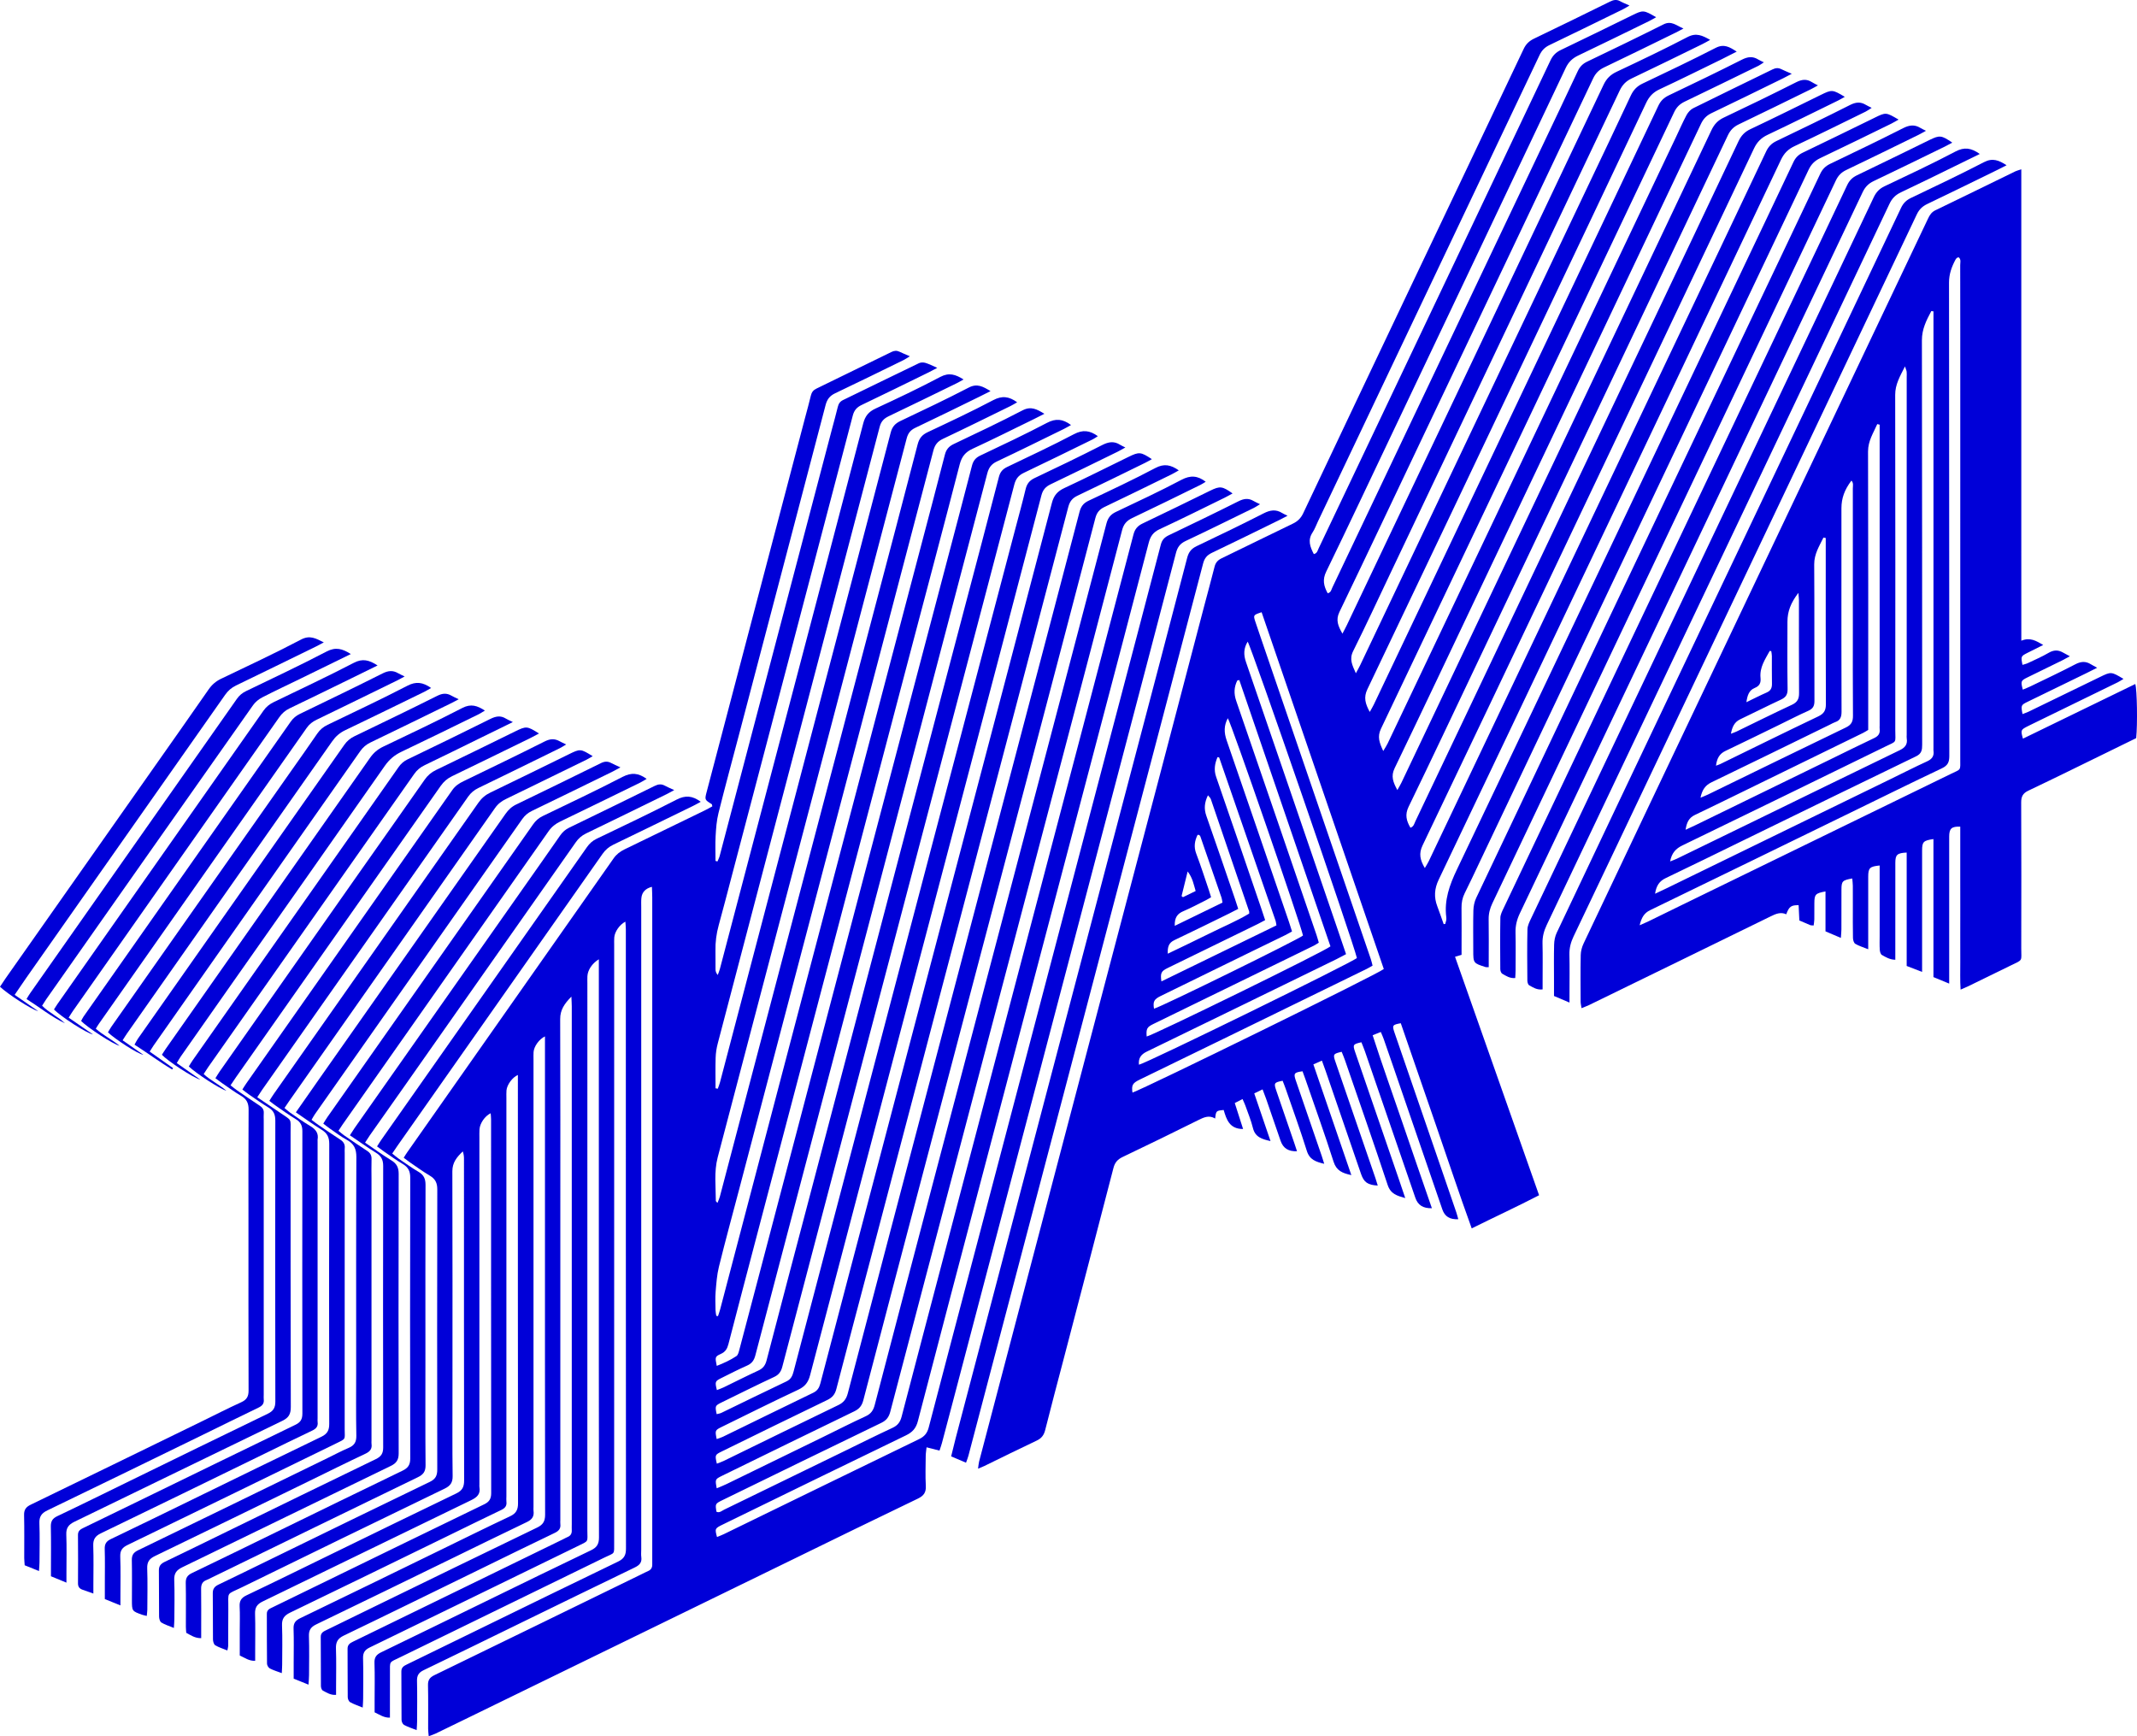 <svg enable-background="new 0 0 903.89 734.42" viewBox="0 0 903.89 734.42" xmlns="http://www.w3.org/2000/svg">
  <g fill="#0000D8">
    <path d="m303.59 460.54c.31-.89.69-1.75.93-2.66 14.36-54.61 28.7-109.22 43.05-163.83 9.73-37.03 19.51-74.06 29.18-111.11.64-2.46 1.92-3.83 4.14-4.88 9.67-4.6 19.36-9.18 28.86-14.12 3.59-1.87 6.03-.43 9.22 1.5-1.82.91-3.24 1.64-4.68 2.35-9.04 4.41-18.06 8.88-27.15 13.18-2.07.98-3.08 2.33-3.65 4.51-15.56 59.33-31.17 118.64-46.77 177.95-11.06 42.05-22.12 84.11-33.16 126.16-1.59 6.07-.79 12.26-.78 18.4 0 .16.25.31.69.84.38-.99.78-1.78 1-2.62 7.19-27.3 14.37-54.6 21.55-81.91 14.5-55.13 29.01-110.26 43.52-165.39 6.22-23.64 12.48-47.27 18.6-70.94.66-2.55 1.87-4.05 4.24-5.16 9.3-4.38 18.61-8.74 27.7-13.54 3.73-1.97 6.69-1.64 10.15.9-1.03.58-1.9 1.13-2.82 1.58-9.52 4.66-19.02 9.37-28.61 13.9-2.28 1.08-3.39 2.57-4.02 4.98-12.71 48.55-25.5 97.08-38.27 145.62-14.61 55.55-29.21 111.1-43.82 166.65-2.89 10.98-5.89 21.94-8.61 32.96-.85 3.43-1.09 7.02-1.39 10.56-.21 2.58-.08 5.19-.04 7.79.01.8.21 1.6.32 2.39l.72.12c.31-.95.66-1.88.91-2.84 12.43-47.29 24.84-94.58 37.28-141.86 15.8-60.04 31.62-120.08 47.43-180.13 3.47-13.18 6.96-26.35 10.35-39.56.56-2.19 1.65-3.5 3.69-4.48 9.77-4.65 19.56-9.27 29.15-14.27 3.59-1.87 6.03-.5 9.25 1.45-1.72.87-3.03 1.56-4.36 2.21-8.66 4.22-17.26 8.54-26 12.58-3.02 1.39-4.59 3.26-5.44 6.53-6.62 25.66-13.45 51.27-20.2 76.89-21.86 83.06-43.72 166.11-65.57 249.17-4.05 15.38-8.09 30.75-12.08 46.15-.49 1.91-1.26 3.26-3.17 4.12-2.54 1.14-2.51 1.4-1.76 5.08 2.94-1.15 5.76-2.43 8.31-4.14.74-.5 1.02-1.84 1.29-2.86 3.01-11.29 5.97-22.59 8.94-33.89 13.42-51.05 26.84-102.1 40.27-153.15 12.69-48.22 25.41-96.44 38.11-144.66 3.69-14.02 7.4-28.03 11.02-42.06.53-2.04 1.49-3.33 3.45-4.27 9.48-4.5 18.99-8.97 28.27-13.86 3.7-1.95 6.67-1.71 10.18.91-1.12.62-2.07 1.19-3.06 1.68-9.43 4.61-18.83 9.28-28.32 13.75-2.3 1.09-3.4 2.6-4.03 5-16.54 63.09-33.14 126.17-49.74 189.24-16.13 61.3-32.29 122.59-48.38 183.9-.55 2.08-1.48 3.39-3.46 4.27-3.75 1.67-7.42 3.53-11.1 5.38-2.48 1.24-2.55 1.52-1.7 5 1-.4 1.98-.73 2.9-1.17 4.87-2.36 9.69-4.82 14.6-7.08 1.96-.9 2.95-2.15 3.5-4.24 5.77-22.19 11.64-44.36 17.48-66.54 13.9-52.83 27.8-105.65 41.7-158.48 8.18-31.07 16.36-62.13 24.54-93.2 4.88-18.51 9.79-37.02 14.57-55.56.55-2.13 1.61-3.31 3.51-4.22 9.46-4.54 18.98-8.98 28.26-13.87 3.72-1.96 6.68-1.6 10.07.85-.77.49-1.41.98-2.12 1.33-9.72 4.76-19.42 9.55-29.19 14.19-2.27 1.08-3.4 2.57-4.03 4.98-8.89 34.01-17.87 67.99-26.82 101.99-11.4 43.31-22.79 86.61-34.18 129.92-12.38 47.07-24.77 94.15-37.12 141.23-.53 2.02-1.42 3.36-3.43 4.3-7.45 3.47-14.81 7.15-22.19 10.76-2.83 1.39-2.87 1.51-2.14 4.99.7-.19 1.43-.27 2.05-.58 9.16-4.43 18.27-8.93 27.47-13.28 1.94-.92 2.55-2.4 3.03-4.24 5.86-22.39 11.75-44.78 17.64-67.17 13.76-52.3 27.53-104.61 41.29-156.91 11.56-43.93 23.14-87.86 34.7-131.79 1.51-5.75 3.11-11.49 4.49-17.27.55-2.3 1.63-3.7 3.82-4.73 9.59-4.53 19.14-9.14 28.58-13.96 2.67-1.36 4.99-1.76 7.54-.13.53.34 1.13.59 2.25 1.16-1.34.74-2.29 1.3-3.27 1.79-9.43 4.61-18.84 9.25-28.31 13.77-2.12 1.01-3.3 2.32-3.92 4.68-11.81 45.21-23.7 90.4-35.6 135.58-20.76 78.87-41.55 157.73-62.25 236.62-.78 2.98-2.14 4.77-4.99 6.11-10.87 5.09-21.62 10.47-32.4 15.75-2.82 1.39-2.86 1.53-2.11 5.14.91-.33 1.8-.57 2.62-.97 12.74-6.21 25.46-12.46 38.22-18.63 1.75-.85 2.51-2.07 2.99-3.88 7.94-30.35 15.94-60.68 23.93-91.01 12.39-47.07 24.78-94.14 37.17-141.21 12.3-46.76 24.64-93.51 36.85-140.29.82-3.13 2.33-4.92 5.25-6.28 9.12-4.24 18.11-8.78 27.15-13.19 4.53-2.21 5.19-2.14 9.89.96-1.03.57-1.93 1.1-2.87 1.56-9.53 4.66-19.03 9.35-28.61 13.9-2.16 1.02-3.26 2.42-3.87 4.73-13.26 50.64-26.59 101.27-39.91 151.89-14.69 55.86-29.39 111.72-44.09 167.57-4.71 17.89-9.48 35.76-14.11 53.67-.6 2.33-1.75 3.64-3.89 4.67-14.91 7.18-29.77 14.48-44.63 21.77-2.85 1.4-2.86 1.52-2.03 5.14 1.01-.4 1.99-.71 2.91-1.16 16.14-7.87 32.26-15.8 48.43-23.6 2.27-1.09 3.4-2.54 4.04-4.96 11.88-45.42 23.84-90.81 35.79-136.21 13.65-51.88 27.3-103.77 40.95-155.65 7.1-26.99 14.23-53.97 21.27-80.97.59-2.27 1.61-3.71 3.81-4.75 9.49-4.48 19-8.95 28.27-13.85 3.65-1.93 6.47-1.43 9.92.99-1.17.65-2.11 1.24-3.1 1.72-9.43 4.61-18.84 9.26-28.31 13.76-2.15 1.02-3.27 2.37-3.88 4.71-9.66 37.05-19.41 74.08-29.16 111.1-15.37 58.36-30.77 116.72-46.15 175.09-7.63 28.97-15.28 57.94-22.83 86.94-.61 2.33-1.69 3.67-3.85 4.71-18.7 9.04-37.35 18.18-56.01 27.31-2.84 1.39-2.86 1.48-2.15 5.24 1.42-.6 2.77-1.12 4.07-1.75 13.62-6.63 27.23-13.28 40.84-19.92 6.03-2.94 12-6.01 18.09-8.8 2.23-1.02 3.23-2.49 3.82-4.76 8.08-30.98 16.23-61.94 24.38-92.91 11.65-44.25 23.32-88.48 34.96-132.73 12.91-49.06 25.83-98.12 38.67-147.19.64-2.44 1.77-3.89 4.04-4.96 9.29-4.4 18.6-8.76 27.69-13.56 3.8-2.01 6.85-1.81 10.26.81-.78.47-1.45.95-2.19 1.31-9.62 4.71-19.22 9.46-28.9 14.05-2.36 1.12-3.62 2.6-4.28 5.16-8.81 33.81-17.71 67.59-26.6 101.38-13.98 53.14-27.96 106.28-41.95 159.41-9.83 37.34-19.7 74.67-29.48 112.03-.6 2.27-1.6 3.68-3.8 4.74-22.41 10.81-44.76 21.75-67.13 32.66-3.15 1.54-3.17 1.6-2.59 4.96 1.3.57 2.23-.4 3.23-.89 16.93-8.23 33.85-16.48 50.78-24.72 6.81-3.32 13.58-6.71 20.45-9.9 2.18-1.01 3.24-2.43 3.84-4.73 6.21-23.87 12.53-47.7 18.8-71.56 12.38-47.07 24.75-94.15 37.13-141.22 14.06-53.45 28.13-106.9 42.14-160.37.61-2.31 1.74-3.65 3.9-4.67 9.58-4.54 19.08-9.25 28.61-13.89 4.1-2 5.06-1.89 9.41 1.2-1.24.67-2.31 1.29-3.43 1.84-9.14 4.46-18.23 9.02-27.46 13.3-2.66 1.23-3.86 2.97-4.57 5.7-7.43 28.58-14.96 57.13-22.48 85.68-15.86 60.25-31.72 120.5-47.58 180.75-9.22 35.04-18.49 70.07-27.59 105.14-.8 3.07-2.32 4.7-5.07 6.03-25.81 12.47-51.57 25.07-77.33 37.64-3.51 1.71-3.52 1.77-2.56 5.35.99-.42 1.97-.77 2.9-1.22 27.52-13.41 55.03-26.85 82.58-40.2 2.25-1.09 3.44-2.5 4.07-4.94 6.87-26.38 13.85-52.73 20.79-79.09 9.28-35.25 18.56-70.5 27.83-105.75 10.26-39.02 20.51-78.04 30.77-117.06 6.27-23.85 12.58-47.69 18.79-71.56.52-2.01 1.6-3.09 3.39-3.94 9.85-4.72 19.7-9.46 29.47-14.37 2.24-1.12 4.18-1.41 6.34-.12.73.44 1.52.77 2.75 1.37-1.05.64-1.78 1.16-2.57 1.55-9.62 4.7-19.22 9.45-28.91 14.02-2.29 1.08-3.42 2.57-4.05 4.98-8.24 31.61-16.56 63.2-24.87 94.79-12.76 48.54-25.54 97.07-38.3 145.6-10.46 39.75-20.91 79.5-31.36 119.25-1.49 5.65-2.97 11.29-4.48 16.94-.27 1.02-.65 2.01-1.03 3.2-1.84-.47-3.45-.88-5.47-1.4-.15 1.4-.35 2.53-.36 3.65-.04 4.22-.19 8.45.04 12.66.15 2.79-.87 4.2-3.39 5.41-17.75 8.51-35.43 17.19-53.12 25.82-46.09 22.48-92.17 44.96-138.26 67.44-4.18 2.04-8.36 4.09-12.55 6.1-.84.41-1.75.68-2.93 1.13-.11-1.26-.25-2.19-.25-3.12-.02-6.17.08-12.34-.06-18.5-.05-2.19.8-3.28 2.69-4.2 29.19-14.18 58.35-28.42 87.52-42.65.97-.47 1.93-.98 2.92-1.41 1.25-.55 1.77-1.5 1.72-2.83-.03-.86 0-1.73 0-2.6 0-93.17 0-186.33 0-279.5 0-1.47-.09-2.94-.14-4.48-2.69.66-4.2 2.28-4.45 4.67-.14 1.29-.07 2.59-.07 3.89v271.71c0 1.08-.12 2.18.03 3.24.33 2.33-.8 3.45-2.81 4.42-16.37 7.89-32.7 15.89-49.03 23.85-13.42 6.54-26.81 13.13-40.27 19.6-2.06.99-2.82 2.26-2.76 4.52.14 5.73.05 11.47.04 17.2 0 1.04-.1 2.08-.19 3.61-2.05-.82-3.79-1.36-5.35-2.21-.57-.32-1.03-1.38-1.04-2.11-.08-6.82-.01-13.63-.08-20.45-.02-1.79 1.06-2.39 2.38-3.03 10.41-5.06 20.81-10.15 31.21-15.23 19.35-9.44 38.68-18.92 58.08-28.26 2.53-1.22 3.34-2.73 3.34-5.47-.07-87.32-.05-174.65-.06-261.97 0-1.05-.12-2.09-.2-3.25-2.45 1.29-4.5 4.25-4.69 6.65-.09 1.08-.04 2.16-.04 3.24 0 84.19 0 168.37-.01 252.56 0 5.54.42 4.31-4.06 6.51-28.76 14.08-57.57 28.07-86.33 42.14-5.01 2.45-4.41 1.44-4.44 6.97-.03 5.09-.01 10.17-.01 15.26v3.37c-2.54.1-4.27-1.22-6.48-2.24 0-1.64 0-3.35 0-5.06 0-5.3.12-10.61-.06-15.9-.08-2.34.85-3.48 2.84-4.44 14.61-7.06 29.18-14.21 43.77-21.32 14.98-7.3 29.93-14.64 44.97-21.83 2.51-1.2 3.39-2.67 3.38-5.44-.08-49.67-.06-99.34-.06-149 0-30.51 0-61.03 0-91.54 0-1.25 0-2.5 0-4.01-2.91 1.79-4.72 4.61-4.84 7.2-.05.97-.01 1.95-.01 2.92 0 77.15.01 154.3-.01 231.46 0 5.13.82 4.26-4.23 6.73-29.27 14.27-58.53 28.56-87.82 42.79-2.01.98-2.88 2.16-2.82 4.48.16 5.73.06 11.47.04 17.2 0 1.05-.1 2.09-.19 3.74-2.07-.85-3.78-1.41-5.32-2.28-.57-.32-1.01-1.39-1.01-2.12-.08-6.82-.01-13.63-.07-20.45-.02-1.76 1.03-2.4 2.37-3.05 10.42-5.05 20.81-10.14 31.22-15.22 19.16-9.34 38.32-18.68 57.47-28.02.68-.33 1.34-.72 2.03-1.01 1.26-.53 1.8-1.45 1.74-2.8-.04-.86 0-1.73 0-2.6 0-73.04 0-146.08 0-219.12 0-1.12-.09-2.24-.16-4.06-3.01 3.08-4.75 5.66-4.74 9.51.11 28.46.06 56.92.06 85.38v126.6c0 .54-.06 1.09.01 1.62.23 1.88-.62 2.9-2.32 3.72-10.44 5-20.83 10.11-31.23 15.19-19.35 9.44-38.67 18.95-58.07 28.28-2.58 1.24-3.38 2.77-3.29 5.49.19 5.4.05 10.82.05 16.23v3.35c-2.31.17-3.95-.95-5.6-1.82-.48-.25-.81-1.25-.81-1.91-.06-6.92 0-13.85-.07-20.78-.02-1.84 1.25-2.34 2.51-2.96 6.8-3.33 13.6-6.66 20.41-9.97 22.86-11.13 45.7-22.3 68.6-33.33 2.52-1.21 3.38-2.69 3.38-5.45-.08-43.72-.06-87.43-.06-131.15 0-22.51 0-45.01 0-67.52 0-1.16 0-2.33 0-3.64-2.46 1.15-4.63 4.2-4.82 6.57-.08 1.08-.03 2.16-.03 3.24v189.26c0 .54-.06 1.09.01 1.62.33 2.36-.66 3.71-2.84 4.75-10.84 5.17-21.61 10.48-32.41 15.74-18.87 9.19-37.72 18.41-56.63 27.52-2.28 1.1-3.21 2.4-3.12 4.96.18 5.51.07 11.04.05 16.55 0 1.15-.13 2.29-.23 3.99-2.32-.94-4.18-1.69-6.27-2.54 0-2.36 0-4.61 0-6.87 0-4.76.12-9.53-.05-14.28-.08-2.3.78-3.44 2.83-4.42 19.69-9.49 39.32-19.1 58.96-28.67 9.92-4.83 19.81-9.74 29.79-14.44 2.51-1.18 3.36-2.69 3.36-5.46-.08-59.3-.06-118.6-.06-177.89 0-1.06 0-2.13 0-3.32-2.35 1.01-4.62 4.17-4.82 6.52-.09 1.08-.04 2.16-.04 3.24v168.48c0 .76-.08 1.52.01 2.27.23 1.78-.59 2.73-2.17 3.49-7.62 3.64-15.18 7.37-22.77 11.07-22.17 10.81-44.33 21.65-66.55 32.36-2.5 1.21-3.53 2.62-3.42 5.41.21 5.51.07 11.04.06 16.55 0 1.05-.09 2.1-.16 3.63-1.94-.73-3.58-1.2-5.05-1.98-.6-.32-1.19-1.32-1.2-2.02-.09-7.03-.04-14.07-.07-21.1-.01-1.68 1.19-2.15 2.36-2.71 6.03-2.94 12.06-5.88 18.09-8.82 23.83-11.61 47.64-23.25 71.5-34.79 2.17-1.05 2.94-2.36 2.94-4.74-.06-52.7-.04-105.39-.05-158.09 0-.84-.11-1.68-.17-2.58-2.45 1.19-4.55 4.24-4.73 6.81-.08 1.19-.04 2.38-.04 3.57v146.73c0 .32-.05.66.01.97.52 2.95-.91 4.35-3.53 5.61-29.42 14.22-58.75 28.6-88.16 42.84-2.43 1.18-3.29 2.61-3.21 5.23.17 5.41.05 10.82.05 16.23v3.63c-2.66.1-4.37-1.29-6.52-2.25 0-3.53 0-7.09 0-10.65 0-3.35.13-6.72-.05-10.06-.13-2.37.68-3.68 2.89-4.73 11.82-5.62 23.56-11.41 35.33-17.15 17.8-8.67 35.58-17.38 53.42-25.96 2.52-1.21 3.32-2.74 3.31-5.49-.08-45.34-.06-90.68-.06-136.02 0-1.03-.1-2.05-.5-3.16-2.47 2.34-4.43 4.65-4.42 8.41.1 31.06.05 62.11.05 93.17 0 11.9-.09 23.81.07 35.71.04 2.82-.95 4.17-3.42 5.37-28.64 13.84-57.23 27.78-85.8 41.76-6.76 3.31-5.57 1.44-5.66 9.11-.06 5.19-.01 10.39-.04 15.58 0 .51-.18 1.01-.36 1.98-1.88-.77-3.63-1.28-5.14-2.2-.61-.37-.94-1.64-.95-2.5-.08-6.47.02-12.97-.08-19.46-.03-1.94.79-2.91 2.44-3.7 7.22-3.45 14.4-6.99 21.6-10.5 22.56-11 45.11-22.04 67.72-32.93 2.46-1.18 3.19-2.64 3.19-5.24-.07-39.5-.07-78.99.01-118.49.01-2.71-.83-4.43-3.14-5.8-2.97-1.76-5.77-3.82-8.63-5.77-.78-.54-1.52-1.14-2.43-1.82.55-.86.97-1.59 1.46-2.28 29.1-41.44 58.22-82.86 87.29-124.32 1.24-1.77 2.77-2.93 4.66-3.85 11.3-5.45 22.58-10.95 33.86-16.44 1.14-.55 2.23-1.19 3.26-1.75-.13-.54-.12-.84-.24-.92-3.02-1.88-3.03-1.88-2.13-5.28 13.87-52.72 27.73-105.45 41.6-158.17.83-3.14 1.71-6.26 2.46-9.42.33-1.38 1.03-2.28 2.31-2.9 10.61-5.15 21.21-10.32 31.79-15.52 1.17-.57 2.22-.66 3.39-.09 1.25.61 2.55 1.12 4.37 1.91-1.17.72-1.9 1.25-2.69 1.63-9.62 4.7-19.23 9.44-28.91 14.03-2.26 1.07-3.41 2.56-4.04 4.98-12.13 46.36-24.33 92.69-36.52 139.04-2.94 11.19-5.99 22.36-8.79 33.59-.78 3.11-1.02 6.39-1.2 9.61-.2 3.52-.05 7.07-.05 10.6.28.07.55.15.83.22.32-.79.73-1.55.94-2.37 4.39-16.63 8.75-33.27 13.12-49.9 11.45-43.52 22.9-87.03 34.35-130.55.83-3.14 1.71-6.26 2.47-9.41.33-1.36.92-2.31 2.23-2.94 10.71-5.19 21.39-10.44 32.12-15.6.77-.37 1.9-.37 2.74-.12 1.51.45 2.93 1.21 4.99 2.1-1.71.9-2.82 1.52-3.96 2.07-9.33 4.56-18.64 9.16-28.02 13.63-2.02.96-3.15 2.22-3.74 4.44-17.06 65.08-34.18 130.15-51.3 195.21-1.79 6.8-3.54 13.61-5.41 20.39-.99 3.58-1.47 7.19-1.38 10.9.06 2.6-.03 5.19.02 7.79.01.79.24 1.57.94 2.39.31-.87.69-1.72.92-2.61 7.19-27.3 14.36-54.61 21.54-81.91 13.04-49.59 26.11-99.17 39.07-148.77.81-3.11 2.27-4.95 5.2-6.31 9.23-4.27 18.43-8.63 27.41-13.39 3.71-1.96 6.44-1.05 9.84 1.08-1.24.68-2.13 1.23-3.07 1.68-9.53 4.65-19.05 9.32-28.62 13.88-2.01.96-3.19 2.19-3.78 4.42-12.25 46.81-24.58 93.59-36.88 140.38-10.56 40.17-21.12 80.34-31.63 120.53-.52 1.97-.83 4.04-.89 6.07-.13 4.28-.04 8.57-.04 12.86.31.07.62.14.94.2z" />
    <path d="m792.88 49.82c-10.1 4.94-20.21 9.88-30.35 14.75-1.87.89-3.09 2.13-3.97 4.01-7.99 16.92-16.05 33.81-24.09 50.72-39.39 82.85-78.73 165.72-118.24 248.51-3.11 6.51-5.41 12.89-4.5 20.15.05.42.06.87-.02 1.29-.09.54-.29 1.06-.44 1.59-.21.02-.43.04-.64.05-.9-2.51-1.75-5.05-2.7-7.55-1.46-3.84-1.23-7.41.59-11.23 20.34-42.55 40.57-85.16 60.81-127.76 28.01-58.92 56.03-117.83 83.97-176.77 1.29-2.71 3-4.47 5.72-5.75 10.08-4.75 20.06-9.7 30.07-14.6.79-.39 1.5-.93 2.57-1.61-1.14-.58-1.83-.87-2.45-1.26-2.24-1.37-4.26-1.18-6.65.03-10.33 5.22-20.74 10.27-31.18 15.27-2.09 1-3.4 2.37-4.38 4.46-12.02 25.42-24.12 50.82-36.2 76.22-26.01 54.71-52.02 109.43-78.03 164.14-9.48 19.93-18.95 39.87-28.44 59.79-.42.89-.98 1.72-1.67 2.92-2.04-3.46-2.61-6.14-.96-9.58 19.21-40.1 38.27-80.27 57.36-120.42 27.64-58.14 55.29-116.26 82.85-174.43 1.3-2.72 3.04-4.46 5.73-5.73 9.98-4.72 19.86-9.63 29.77-14.48.92-.44 1.78-.98 2.88-1.59-5.24-3.14-5.43-3.12-10.19-.79-9.9 4.86-19.79 9.77-29.76 14.48-2.43 1.15-3.9 2.76-5.02 5.14-12.76 26.99-25.58 53.96-38.4 80.93-25.82 54.32-51.65 108.64-77.47 162.97-6.92 14.56-13.83 29.12-20.77 43.67-.47.98-.66 2.27-2.11 2.77-1.7-2.95-2.41-5.49-.78-8.86 9.97-20.53 19.69-41.19 29.49-61.8 35.2-74.06 70.4-148.12 105.55-222.21 1.04-2.2 2.44-3.62 4.62-4.66 10.25-4.9 20.43-9.93 30.63-14.92.85-.42 1.66-.91 2.85-1.56-1.11-.59-1.88-.94-2.58-1.39-2.24-1.42-4.25-1.14-6.62.06-10.14 5.12-20.36 10.09-30.62 14.95-2.52 1.19-4.06 2.87-5.23 5.35-19.63 41.46-39.33 82.88-59.02 124.31-24.02 50.55-48.05 101.1-72.09 151.65-.43.91-.97 1.77-1.73 3.15-1.83-3.39-2.79-5.86-1.15-9.26 11.94-24.75 23.67-49.59 35.47-74.41 31.38-66.05 62.78-132.1 94.12-198.18.99-2.07 2.3-3.46 4.38-4.46 10.15-4.85 20.25-9.83 30.35-14.77 1.03-.5 2.02-1.05 3.65-1.9-1.95-.86-3.22-1.37-4.45-1.97-1.27-.63-2.43-.51-3.7.12-11.17 5.47-22.38 10.87-33.52 16.4-1.15.57-2.2 1.75-2.83 2.9-1.63 3.05-3.01 6.23-4.49 9.36-27.13 57.06-54.25 114.12-81.38 171.18-13.51 28.43-27.03 56.86-40.56 85.28-.43.91-1.01 1.74-1.86 3.19-1.64-3.54-2.58-6.04-.96-9.42 41.43-86.91 82.74-173.88 124.03-260.85 1-2.1 2.38-3.43 4.44-4.42 10.43-5 20.83-10.1 31.23-15.18.69-.34 1.31-.84 2.26-1.44-1.07-.53-1.77-.81-2.4-1.2-2.34-1.46-4.44-1.17-6.91.08-10.23 5.17-20.56 10.15-30.91 15.09-2.07.99-3.43 2.3-4.42 4.4-20.01 42.24-40.08 84.45-60.14 126.66s-40.13 84.42-60.2 126.62c-.43.91-.97 1.78-1.72 3.13-1.91-3.49-2.66-6.14-1.01-9.59 24.03-50.26 47.92-100.59 71.84-150.91 15.37-32.34 30.75-64.68 46.04-97.06 1.27-2.7 2.94-4.52 5.67-5.79 8.82-4.12 17.54-8.46 26.29-12.72 2.02-.99 4-2.03 6.38-3.24-3.04-1.98-5.39-3.39-8.89-1.59-10.2 5.23-20.55 10.17-30.9 15.09-2.4 1.14-3.91 2.72-5.03 5.13-6.26 13.43-12.67 26.8-19.03 40.18-31.81 66.93-63.63 133.86-95.45 200.79-.44.93-.97 1.83-1.79 3.35-1.53-3.45-2.86-5.92-1.16-9.34 5.45-10.94 10.58-22.04 15.83-33.08 32.31-68.01 64.64-136.01 96.91-204.04 1.13-2.39 2.63-3.98 5.03-5.12 9.97-4.73 19.86-9.62 29.78-14.46 1.04-.51 2.04-1.09 3.47-1.87-3.34-1.9-5.91-3.12-9.56-1.21-9.87 5.15-19.94 9.95-30.02 14.7-2.61 1.23-4.27 2.9-5.51 5.5-36.16 76.24-72.4 152.44-108.63 228.65-.49 1.04-1.06 2.04-1.82 3.51-1.85-3.26-2.91-5.74-1.28-9.14 12.06-25.05 23.92-50.2 35.86-75.31 23.83-50.12 47.67-100.23 71.45-150.38 1.04-2.19 2.43-3.62 4.62-4.66 10.15-4.84 20.24-9.82 30.35-14.76.95-.47 1.88-.98 3.25-1.7-3.01-1.26-5.09-3.45-8.43-1.77-10.73 5.39-21.55 10.61-32.37 15.8-1.88.91-3.06 2.17-3.93 4.03-5 10.68-10.08 21.32-15.14 31.97-20.72 43.58-41.44 87.15-62.16 130.73-8.83 18.56-17.64 37.13-26.48 55.69-.42.88-.56 2.09-1.97 2.44-1.67-3.06-2.3-5.73-.63-9.16 9.32-19.17 18.38-38.46 27.53-57.7 24.61-51.79 49.24-103.56 73.78-155.38 1.2-2.54 2.88-4.09 5.33-5.26 9.96-4.75 19.86-9.62 29.78-14.46.99-.48 1.94-1.05 3.13-1.71-5.33-3.11-5.5-3.1-10.25-.77-10.01 4.89-20 9.83-30.06 14.62-2.1 1-3.41 2.36-4.4 4.44-24.84 52.39-49.74 104.76-74.63 157.13-7.8 16.41-15.59 32.83-23.41 49.24-.43.88-.59 2.1-2.04 2.43-1.57-3.04-2.68-5.9-.55-9.13.95-1.43 1.53-3.09 2.28-4.66 31.25-65.75 62.52-131.5 93.74-197.27.93-1.97 2.19-3.29 4.17-4.24 10.44-5 20.82-10.11 31.22-15.2.8-.39 1.54-.89 2.66-1.55-1.64-.75-2.86-1.2-3.97-1.83-1.5-.83-2.81-.55-4.27.17-10.67 5.26-21.36 10.5-32.09 15.65-2.05.98-3.44 2.27-4.44 4.39-15.97 33.73-32.03 67.42-48.06 101.13-15.09 31.75-30.18 63.51-45.2 95.3-1 2.1-2.36 3.41-4.42 4.39-10.04 4.82-20.02 9.78-30.06 14.62-1.59.77-2.54 1.78-2.98 3.52-1.45 5.76-3.04 11.5-4.55 17.25-6.2 23.63-12.39 47.26-18.6 70.89-10.1 38.37-20.23 76.73-30.33 115.09-8.76 33.25-17.5 66.5-26.25 99.74-6.63 25.2-13.26 50.4-19.88 75.6-.22.85-.26 1.74-.44 3 1.23-.52 1.93-.78 2.6-1.1 7.39-3.6 14.75-7.27 22.19-10.77 2.07-.97 3.08-2.33 3.62-4.53 2.47-9.86 5.1-19.68 7.67-29.51 7.08-27.09 14.18-54.18 21.19-81.29.6-2.33 1.77-3.64 3.92-4.66 10.65-5.07 21.24-10.25 31.8-15.5 2.39-1.18 4.64-2.36 7.29-.75.37-3.27.41-3.31 3.61-3.61 1.17 3.96 2.44 8.08 8.21 8.04-1.17-3.65-2.31-7.18-3.52-10.98 1.16-.6 2.13-1.1 3.28-1.69.51 1.16.9 1.92 1.18 2.71 1.11 3.17 2.43 6.29 3.22 9.53.95 3.87 3.78 4.72 7.44 5.54-2.36-6.92-4.58-13.42-6.88-20.17 1.29-.62 2.28-1.1 3.52-1.7.6 1.58 1.08 2.77 1.5 3.98 2.05 5.93 4.08 11.87 6.13 17.8 1.06 3.09 3.28 4.53 6.94 4.4-.39-1.18-.75-2.3-1.13-3.41-2.56-7.47-5.14-14.93-7.69-22.41-1.03-3.02-.83-3.31 2.73-4 .4 1.03.85 2.1 1.23 3.2 3.03 8.8 6.23 17.54 9 26.42 1.18 3.8 3.84 4.66 7.37 5.5-.44-1.39-.73-2.41-1.08-3.41-3.66-10.64-7.33-21.27-10.97-31.92-.99-2.89-.65-3.34 2.87-3.8.39 1.05.81 2.15 1.19 3.26 4.02 11.66 8.2 23.27 11.95 35.01 1.21 3.76 3.67 4.82 7.51 5.64-5.44-15.84-10.71-31.22-16.06-46.83 1.36-.6 2.36-1.04 3.61-1.59.62 1.72 1.11 3.03 1.57 4.34 4.99 14.53 9.98 29.06 14.98 43.59 1.22 3.53 2.8 4.67 7.07 4.92-.33-1.08-.62-2.1-.96-3.09-5.66-16.47-11.33-32.94-16.99-49.42-1.03-3-.84-3.28 2.69-4.07.45 1.14.97 2.31 1.38 3.51 6.06 17.59 12.23 35.15 18.07 52.81 1.26 3.81 3.91 4.56 7.44 5.55-1.05-3.1-1.93-5.75-2.84-8.39-6.12-17.8-12.25-35.6-18.36-53.41-1.06-3.07-.88-3.32 2.65-4.11.49 1.23 1.03 2.49 1.48 3.79 7.12 20.66 14.23 41.33 21.34 61.99 1.07 3.1 3.23 4.52 7 4.42-4.22-12.24-8.44-24.38-12.58-36.55-4.13-12.15-8.49-24.21-12.48-36.62 1.37-.55 2.32-.93 3.45-1.38.49 1.17.9 2.04 1.21 2.93 1.26 3.58 2.48 7.16 3.72 10.74 7.03 20.46 14.06 40.93 21.1 61.39 1.05 3.02 3.16 4.33 6.74 4.13-.27-.96-.5-1.89-.8-2.79-1.67-4.92-3.36-9.83-5.05-14.74-7.04-20.46-14.09-40.92-21.12-61.38-1.06-3.09-.89-3.34 2.65-3.98 4.95 14.35 9.91 28.76 14.89 43.15 5.01 14.45 9.79 28.98 15.11 43.63 9.72-4.82 19.1-9.15 28.5-14.02-11.92-33.83-23.7-67.26-35.55-100.87 1.07-.32 1.84-.54 2.76-.82v-3.3c0-5.52.06-11.04-.02-16.56-.03-2.22.36-4.25 1.36-6.24 2.04-4.06 3.96-8.18 5.91-12.29 46.53-97.9 93.06-195.8 139.55-293.72 1.09-2.28 2.57-3.78 4.86-4.87 10.07-4.78 20.06-9.7 30.08-14.59.99-.49 1.94-1.08 3.11-1.73-5.36-3.15-5.36-3.13-10.17-.78zm-290.54 318.81c2.14 2.79 2.52 5.39 3.39 8.26-1.85.9-3.61 1.76-5.37 2.62-.2-.16-.39-.31-.59-.47.8-3.24 1.6-6.48 2.57-10.41zm-1.77 16.78c3.27-1.39 6.41-3.09 9.6-4.68.66-.32 1.28-.73 2.09-1.21-.35-1.11-.64-2.12-.98-3.12-1.75-5.11-3.38-10.26-5.3-15.3-1.11-2.89-.67-5.42.56-7.96.27 0 .38-.02.48 0s.21.06.28.12c.15.15.33.31.4.5 3.01 8.66 6 17.33 8.99 26.01.17.5.2 1.04.39 2.03-6.58 3.2-13.19 6.42-20.19 9.83-.13-3.57 1.18-5.17 3.68-6.22zm-3.87 12.28c7.82-3.7 15.57-7.55 23.34-11.35 1.15-.56 2.28-1.17 3.69-1.9-.51-1.56-.95-2.97-1.43-4.38-4-11.66-7.96-23.33-12.05-34.96-1.04-2.94-.83-5.62.68-8.7.53.68 1.03 1.09 1.21 1.6 5.43 15.85 10.83 31.72 16.23 47.58.03.1 0 .21 0 .86-5.29 3.18-11.25 5.65-17 8.52-5.66 2.83-11.39 5.53-17.44 8.45-.12-2.85.4-4.6 2.77-5.72zm-2.85 11.79c12.73-6.23 25.47-12.43 38.2-18.65.95-.47 1.88-.99 3.07-1.62-.62-1.89-1.18-3.62-1.77-5.33-6.3-18.43-12.56-36.86-18.95-55.25-1.05-3.02-.57-5.66.57-8.36.27.03.38.02.47.06.1.03.24.08.26.16 7.95 22.99 15.9 45.98 23.83 68.97.17.5.2 1.04.37 1.97-16.19 7.89-32.38 15.77-48.66 23.7-.5-3.47-.13-4.31 2.61-5.65zm-2.83 11.78c13.11-6.43 26.23-12.84 39.35-19.25 4.37-2.13 8.76-4.24 13.13-6.39.95-.46 1.86-1.01 2.99-1.63-.47-1.48-.87-2.81-1.32-4.11-8.77-25.59-17.51-51.18-26.34-76.74-1.11-3.23-1.2-6.21.5-9.34 1.41 1.94 30.95 87.51 31.8 91.92-1.83 1.63-59.34 29.88-63.02 30.96-.49-3.04-.01-3.99 2.91-5.42zm-3.18 11.88c18.56-9.07 37.12-18.12 55.68-27.17 4.08-2 8.17-3.98 12.24-5.98.66-.33 1.26-.77 2.05-1.26-.33-1.11-.59-2.14-.93-3.14-11.31-33.04-22.6-66.09-33.99-99.11-1.07-3.09-.93-5.84.45-8.64.28-.06.56-.12.84-.19 12.86 37.59 25.73 75.18 38.56 112.65-2.08 1.94-74.71 37.49-77.73 38.14-.25-3.27.09-3.96 2.83-5.3zm-2.78 11.68c26.75-12.98 53.46-26.03 80.18-39.07 1.34-.66 2.64-1.39 4.1-2.15-1.46-4.31-2.85-8.39-4.24-12.47-12.68-37.03-25.34-74.07-38.08-111.08-1.06-3.07-1.03-5.81.71-8.63 1.5 1.99 44.78 127.46 46.2 133.81-1.8 1.79-88.64 44.35-92.19 45.14-.3-2.73.84-4.35 3.32-5.55zm-6.06 17.33c-.44-3.1.02-3.99 2.96-5.43 13.41-6.54 26.83-13.05 40.24-19.59 18.66-9.1 37.31-18.22 55.96-27.33.77-.37 1.48-.84 2.4-1.36-.27-1.01-.47-1.94-.77-2.83-15.55-45.42-31.1-90.84-46.65-136.26-.74-2.15-1.48-4.3-2.19-6.45-.88-2.71-.83-2.78 2.68-3.93 17.29 50.47 34.5 100.75 51.68 150.92-2.06 1.92-101.49 50.71-106.31 52.26z" />
    <path d="m903.16 289.34c-15.83 7.7-31.64 15.39-47.51 23.11-.99-3.49-.91-3.71 1.59-5.04.57-.3 1.16-.58 1.74-.86 12.25-5.98 24.5-11.95 36.75-17.93.8-.39 1.54-.91 2.45-1.45-5.22-3.11-5.22-3.11-10.04-.76-10.02 4.87-20.04 9.75-30.07 14.61-.82.39-1.69.67-2.6 1.03-.71-3.64-.66-3.83 2.09-5.17 8.27-4.04 16.54-8.05 24.81-12.08 1.42-.69 2.83-1.42 4.67-2.34-1.25-.69-2-1.06-2.71-1.5-2.23-1.39-4.25-1.16-6.6.07-6.23 3.26-12.61 6.24-18.93 9.31-1.04.5-2.12.91-3.22 1.38-.92-3.52-.84-3.79 1.86-5.13 4.95-2.45 9.92-4.84 14.87-7.28.93-.46 1.84-.98 3.18-1.71-1.27-.69-2.11-1.12-2.93-1.59-2.04-1.17-3.93-1.1-6.04.13-2.79 1.64-5.79 2.93-8.72 4.32-.73.35-1.54.52-2.35.78-.71-3.6-.69-3.65 2.1-5.08 2.08-1.06 4.18-2.09 6.67-3.34-3.05-1.79-5.57-3.33-9.26-1.8-.02-16.95-.01-33.47-.01-49.99v-149.41c-1.28.43-1.92.57-2.48.84-11.29 5.5-22.55 11.03-33.85 16.48-1.62.78-2.41 2.02-3.12 3.53-6.43 13.58-12.9 27.15-19.36 40.73-23.5 49.43-46.99 98.86-70.48 148.29-18.62 39.17-37.25 78.34-55.82 117.54-.72 1.51-1.21 3.28-1.24 4.94-.14 6.6-.07 13.2-.04 19.8.01.8.23 1.6.38 2.68 1.29-.53 2.29-.88 3.24-1.34 25.57-12.47 51.15-24.94 76.7-37.46 2.18-1.07 4.27-2.02 6.65-.91 1.19-3.26 2.06-3.9 5.23-3.85.1 2.12.2 4.26.31 6.46 1.63.71 3.1 1.37 4.59 1.97.38.15.83.09 1.46.15.11-.95.27-1.77.28-2.59.04-2.27.01-4.54.02-6.82.02-3.74.44-4.21 4.71-4.99v16.89c2.2.94 4.14 1.77 6.5 2.77.1-1.5.23-2.54.23-3.58.02-5.63 0-11.25.02-16.88.01-3.53.43-3.96 4.57-4.68.09 1.05.23 2.08.24 3.11.03 2.92.01 5.84.01 8.76 0 4.44-.04 8.88.05 13.31.02.85.37 2.1.98 2.46 1.52.91 3.28 1.42 5.47 2.3v-4.05c0-8.88-.01-17.75 0-26.62.01-3.71.63-4.34 4.84-4.76v29.82c0 1.94-.08 3.9.05 5.84.04.76.34 1.87.89 2.18 1.63.92 3.29 1.98 5.68 2.04v-3.71c0-12.44-.01-24.89.01-37.33.01-3.4.78-4.11 4.8-4.31v47.97c2.19.84 4.06 1.57 6.52 2.52v-4.24c0-15.69-.01-31.38 0-47.07 0-3.72.53-4.27 4.8-4.89v58.39c2.26.93 4.19 1.73 6.66 2.75v-4.41c0-19.26-.01-38.52 0-57.78 0-3.4 1-4.33 4.68-4.2v22.99c0 3.79.01 7.57.01 11.36s-.01 7.57-.01 11.36c0 3.9-.02 7.79.01 11.69.03 3.71-.14 7.44.13 11.54 1.49-.66 2.48-1.06 3.43-1.52 5.93-2.89 11.85-5.82 17.78-8.69 5.35-2.59 4.44-1.65 4.45-7.24.04-20.56.06-41.12-.03-61.68-.02-2.5.69-3.92 3.01-5.02 11.24-5.34 22.39-10.86 33.57-16.32 4.07-1.99 8.13-3.99 12.06-5.91.61-5.76.38-20.48-.38-22.89zm-160.96 1.66c2.1-.85 2.66-2.22 2.45-4.28-.44-4.45 1.97-7.84 3.9-11.4.22.04.44.08.65.12.09.7.25 1.39.25 2.08.03 3.87-.05 7.75.04 11.62.05 1.84-.49 3.03-2.26 3.8-2.74 1.19-5.4 2.57-8.55 4.09.4-2.9 1.13-5.08 3.52-6.03zm-6.12 13.25c5.76-2.74 11.44-5.63 17.22-8.32 2.02-.94 2.83-2.1 2.8-4.43-.15-9.51-.08-19.02-.06-28.53.01-4.24 1.33-7.88 4.62-12.19.11 1.48.24 2.3.24 3.11.01 13.08-.06 26.16.05 39.24.03 2.51-.71 3.92-3.04 5-7.84 3.65-15.57 7.51-23.35 11.28-.66.32-1.36.54-2.43.96.54-2.87 1.44-4.93 3.95-6.12zm-6.26 13.39c7.71-3.67 15.37-7.45 23.04-11.18 3.99-1.94 7.92-3.99 11.97-5.78 1.99-.88 2.64-2.04 2.63-4.21-.08-19.24.03-38.48-.1-57.73-.03-4.4 2.15-7.73 3.9-11.34.33.06.65.11.98.17v3.14c0 22.38-.04 44.76.06 67.13.01 2.64-.79 4.03-3.22 5.19-13.85 6.61-27.61 13.41-41.4 20.14-.47.23-.98.38-1.86.72.37-3.01 1.41-5.02 4-6.25zm-5.88 13.26c16.76-8.07 33.46-16.28 50.18-24.44.68-.33 1.34-.74 2.05-.98 2.21-.72 2.76-2.21 2.75-4.46-.08-19.69-.05-39.38-.05-59.07v-26.94c.01-4.25 1.29-7.84 4.23-11.72.97 1.01.59 2.23.59 3.31.02 19.47.01 38.95.01 58.42 0 12.55-.06 25.1.05 37.65.03 2.47-.62 3.91-2.97 5.04-19.49 9.39-38.92 18.91-58.37 28.38-.84.41-1.72.74-3.15 1.34.71-3.42 2.07-5.27 4.68-6.53zm-7.08 13.84c7.42-3.54 14.79-7.18 22.18-10.78 16.33-7.98 32.66-15.95 48.99-23.94.67-.33 1.3-.75 2.17-1.26v-4.13c0-37.88.05-75.75-.07-113.62-.01-4.53 2.27-7.88 3.9-11.62.34.09.67.17 1.01.25v127.19c0 .54-.06 1.09.01 1.62.22 1.9-.65 2.96-2.34 3.76-6.16 2.92-12.27 5.95-18.39 8.94-19.06 9.3-38.11 18.6-57.17 27.89-1.23.6-2.49 1.16-4.19 1.95.45-3.06 1.39-5.05 3.9-6.25zm-5.27 12.88c28.62-13.86 57.19-27.81 85.76-41.78 5.15-2.52 4.3-1.29 4.3-6.99.02-47.28.05-94.56-.04-141.84-.01-4.4 2-7.78 4.14-12.02.39 1.2.65 1.72.71 2.26.08.75.02 1.51.02 2.27v151.26c0 .54-.07 1.09.02 1.62.4 2.54-.76 3.87-3.05 4.97-20.55 9.93-41.04 19.98-61.55 29.98-10.89 5.31-21.79 10.61-32.68 15.9-.75.36-1.54.63-2.81 1.14.68-3.6 2.41-5.42 5.18-6.77zm-7.03 13.81c10.83-5.17 21.6-10.48 32.39-15.74 24.5-11.95 48.98-23.93 73.52-35.78 2.37-1.15 2.55-2.75 2.55-4.92-.04-57.02.01-114.03-.11-171.05-.01-4.75 1.92-8.49 3.98-12.36.31.04.61.08.91.13v184.85c0 .32-.04.65.01.97.33 2.25-.6 3.55-2.7 4.52-5.21 2.38-10.31 5-15.47 7.51-31.59 15.41-63.19 30.81-94.78 46.21-1.43.7-2.88 1.36-4.81 2.28.51-3.42 1.83-5.34 4.51-6.62zm120.57-44.06c-37.81 18.45-75.63 36.86-113.45 55.29-4.76 2.32-9.52 4.67-14.28 6.99-1.05.51-2.14.96-3.88 1.73.79-3.24 1.9-5.15 4.41-6.37 28.41-13.77 56.8-27.62 85.18-41.46 12.74-6.2 25.44-12.49 38.24-18.55 2.48-1.18 3.15-2.6 3.15-5.19-.07-66.75-.03-133.5-.12-200.25-.01-3.66 1.13-6.75 2.78-9.81.15-.28.39-.52.64-.71.15-.12.4-.13.67-.2 1.09.9.64 2.18.64 3.29.04 9.08.03 18.17.03 27.26 0 60.47 0 120.95-.01 181.42 0 5.36.52 4.36-4 6.56z" />
    <path d="m408.6 618.72c-2.2-.94-4.14-1.77-6.29-2.68.67-2.7 1.26-5.2 1.91-7.69 11-41.83 22-83.67 33.01-125.5 13.84-52.6 27.69-105.2 41.54-157.81 7.82-29.7 15.66-59.39 23.38-89.12.64-2.45 1.81-3.87 4.05-4.93 9.47-4.51 18.92-9.07 28.27-13.84 2.77-1.42 5.21-1.81 7.87-.13.54.34 1.13.58 2.25 1.14-1.4.73-2.39 1.27-3.42 1.77-9.52 4.66-19.02 9.36-28.59 13.92-2.04.97-3.12 2.29-3.69 4.48-12.11 46.24-24.28 92.46-36.44 138.68-10.81 41.1-21.63 82.2-32.44 123.3-10.13 38.48-20.25 76.97-30.39 115.45-.24.92-.61 1.79-1.02 2.96z" />
    <path d="m125.14 470.52c3.45-4.93 6.59-9.44 9.75-13.95 26.31-37.43 52.63-74.86 78.92-112.3 1.22-1.73 2.61-3.05 4.54-3.98 11.98-5.78 23.93-11.62 35.86-17.51 1.52-.75 2.83-.82 4.29-.04 1.1.58 2.25 1.08 3.92 1.86-1.45.78-2.36 1.31-3.29 1.77-11.37 5.56-22.73 11.13-34.12 16.63-1.72.83-3.03 1.93-4.13 3.49-29.21 41.61-58.45 83.2-87.67 124.79-.48.69-.87 1.44-1.44 2.4 1.06.79 1.96 1.52 2.92 2.17 3.04 2.07 6.07 4.16 9.16 6.15 1.44.92 2.14 2.05 1.96 3.76-.07.64-.01 1.3-.01 1.95 0 38.94.01 77.89-.01 116.83 0 4.52.76 3.89-3.72 6.07-29.36 14.32-58.7 28.66-88.1 42.9-2.29 1.11-3.2 2.35-3.11 4.93.21 5.62.07 11.25.07 16.87v3.77c-2.47-1.01-4.41-1.8-6.59-2.68 0-2.36 0-4.61 0-6.86 0-4.76.1-9.52-.05-14.28-.07-2.15.64-3.31 2.6-4.24 11.42-5.45 22.78-11.03 34.15-16.57 18.28-8.91 36.53-17.88 54.85-26.69 2.51-1.21 3.37-2.69 3.36-5.45-.08-39.48-.09-78.97.01-118.45.01-2.87-.92-4.58-3.3-6.03-3.58-2.2-6.98-4.7-10.82-7.31z" />
    <path d="m113.92 465.66c.72-1.13 1.26-2.04 1.87-2.9 28.86-41.07 57.73-82.12 86.56-123.21 1.35-1.93 2.95-3.29 5.08-4.31 11.11-5.34 22.17-10.8 33.24-16.22 4.77-2.34 4.89-2.33 10.02.84-1.02.58-1.88 1.12-2.79 1.57-11.27 5.52-22.53 11.03-33.82 16.51-1.89.91-3.44 2.05-4.68 3.82-29.01 41.36-58.06 82.68-87.1 124.01-.62.88-1.2 1.78-1.97 2.91.82.68 1.49 1.34 2.26 1.87 2.85 1.96 5.66 4 8.64 5.76 2.28 1.36 3.59 3.01 3.1 5.75-.04.21 0 .43 0 .65v117.16c0 .54-.06 1.09.01 1.62.27 1.94-.7 2.9-2.38 3.69-6.75 3.19-13.43 6.5-20.14 9.77-23.04 11.23-46.07 22.49-69.16 33.64-2.41 1.16-3.31 2.58-3.22 5.23.19 5.51.06 11.03.05 16.55v3.7c-1.91-.68-3.29-1.17-4.67-1.66-1.27-.45-1.84-1.28-1.83-2.69.05-6.82.06-13.63-.01-20.45-.02-1.8 1.11-2.4 2.41-3.03 7.98-3.87 15.96-7.75 23.93-11.63 21.88-10.66 43.74-21.34 65.65-31.94 2.16-1.04 2.93-2.36 2.93-4.75-.06-39.81-.06-79.62-.01-119.43 0-2.31-.69-3.83-2.69-5.03-2.87-1.73-5.59-3.7-8.36-5.6-.93-.63-1.83-1.37-2.92-2.2z" />
    <path d="m154.42 483.33c3.92 2.67 7.41 5.23 11.08 7.47 2.3 1.4 3.14 3.06 3.13 5.77-.08 39.38-.09 78.75 0 118.13.01 2.78-.88 4.19-3.38 5.4-29.4 14.23-58.73 28.6-88.13 42.84-2.48 1.2-3.53 2.6-3.42 5.4.21 5.51.07 11.03.05 16.55 0 1.04-.11 2.09-.2 3.73-2.08-.86-3.82-1.39-5.31-2.31-.61-.38-.94-1.64-.95-2.5-.08-6.49.01-12.98-.08-19.47-.03-1.94.82-2.89 2.47-3.68 8.78-4.21 17.51-8.51 26.26-12.78 21-10.24 41.98-20.52 63.02-30.67 2.3-1.11 3.12-2.42 3.12-4.94-.07-39.7-.07-79.4 0-119.11 0-2.59-.85-4.19-3.02-5.53-3.67-2.26-7.18-4.79-11.06-7.4.76-1.17 1.35-2.14 2-3.08 23.63-33.63 47.28-67.25 70.91-100.88 5.35-7.61 10.72-15.21 16.02-22.85 1.02-1.48 2.24-2.55 3.85-3.33 12.07-5.85 24.13-11.72 36.15-17.65 1.49-.74 2.8-.91 4.27-.1 1.12.62 2.32 1.09 3.99 1.87-1.36.73-2.26 1.25-3.19 1.71-11.37 5.56-22.73 11.14-34.12 16.64-1.82.88-3.19 2.08-4.34 3.73-23.85 34.01-47.73 67.99-71.62 101.97-5.16 7.35-10.34 14.68-15.51 22.02-.6.86-1.15 1.77-1.99 3.05z" />
    <path d="m108.81 464.13c3.42 2.32 6.56 4.4 9.66 6.54 5.14 3.55 4.44 2.2 4.44 8.28.02 38.73-.03 77.46.09 116.19.01 3.04-.9 4.57-3.64 5.89-29.32 14.16-58.56 28.48-87.87 42.66-2.48 1.2-3.56 2.61-3.45 5.41.2 5.4.06 10.82.06 16.23v4.12c-2.54-1.05-4.48-1.84-6.55-2.7 0-1.17 0-2.13 0-3.09 0-5.95.09-11.9-.05-17.85-.05-2.25.64-3.49 2.73-4.48 10.26-4.87 20.44-9.91 30.64-14.89 19.44-9.49 38.86-19.02 58.35-28.42 2.39-1.15 3.24-2.53 3.24-5.19-.08-39.6-.08-79.19-.01-118.79 0-2.55-.68-4.25-2.91-5.57-2.88-1.71-5.59-3.7-8.36-5.59-.87-.6-1.69-1.28-2.67-2.02.65-1.01 1.13-1.83 1.68-2.61 29.04-41.34 58.09-82.66 87.1-124.03 1.25-1.79 2.86-2.86 4.73-3.76 11.48-5.57 22.99-11.1 34.38-16.84 2.32-1.17 4.23-1.25 6.37-.04.73.41 1.51.75 2.7 1.33-1.13.66-1.89 1.18-2.71 1.58-11.46 5.62-22.91 11.26-34.4 16.82-1.82.88-3.21 2.04-4.37 3.69-29.02 41.35-58.08 82.67-87.12 124-.61.87-1.17 1.78-2.06 3.13z" />
    <path d="m62.08 683.53c-.92-.23-1.44-.32-1.94-.49-4.33-1.55-4.33-1.55-4.34-6.18 0-5.63.08-11.25-.04-16.88-.05-2.13.66-3.27 2.63-4.22 26.77-12.96 53.5-26.02 80.24-39.05 2.92-1.42 5.78-2.96 8.77-4.23 2.4-1.01 3.37-2.44 3.32-5.17-.18-9.19-.07-18.39-.07-27.59 0-30.08-.06-60.15.08-90.23.02-3.47-.97-5.67-3.99-7.31-2.55-1.39-4.88-3.2-7.29-4.85-.87-.6-1.69-1.28-2.71-2.05.68-1.08 1.2-1.99 1.81-2.85 28.98-41.25 57.98-82.48 86.94-123.74 1.09-1.56 2.37-2.69 4.1-3.52 11.3-5.45 22.65-10.81 33.79-16.58 3.7-1.91 6.66-1.65 10.13.87-.98.57-1.81 1.13-2.71 1.57-11.27 5.51-22.54 11.02-33.84 16.47-2 .97-3.6 2.21-4.9 4.06-29.01 41.36-58.06 82.69-87.1 124.02-.55.79-1.07 1.61-1.81 2.73.86.7 1.62 1.4 2.46 1.98 3.21 2.21 6.42 4.41 9.69 6.53 1.31.85 1.9 1.89 1.85 3.48-.09 2.81-.02 5.62-.02 8.44v110.68c0 .43-.05.87.01 1.3.32 2.16-.66 3.29-2.61 4.21-7.93 3.73-15.77 7.64-23.64 11.48-21.78 10.61-43.55 21.26-65.37 31.79-2.38 1.15-3.35 2.52-3.26 5.2.2 5.84.07 11.68.05 17.52-.02.76-.14 1.5-.23 2.61z" />
    <path d="m159.48 484.93c.7-1.09 1.24-2 1.84-2.85 28.99-41.25 57.98-82.5 86.95-123.76 1.09-1.55 2.36-2.69 4.09-3.53 11.31-5.44 22.66-10.8 33.81-16.55 3.69-1.9 6.67-1.73 10.22.91-1.14.62-2.1 1.18-3.09 1.67-11.28 5.5-22.55 11.01-33.85 16.46-1.91.92-3.37 2.17-4.6 3.92-28.89 41.18-57.83 82.34-86.76 123.5-.68.96-1.32 1.95-2.19 3.24.99.79 1.84 1.56 2.78 2.2 2.77 1.89 5.49 3.87 8.38 5.56 2.24 1.31 2.94 3 2.93 5.56-.09 24.67-.05 49.34-.05 74.01 0 14.82-.07 29.65.06 44.47.02 2.69-.91 3.98-3.29 5.13-29.12 14.09-58.17 28.3-87.25 42.47-.68.33-1.34.72-2.05.98-1.79.65-2.37 1.91-2.34 3.78.08 5.73.03 11.47.03 17.2v3.63c-2.63.05-4.38-1.22-6.32-2.26-.06-.87-.16-1.73-.16-2.58-.01-6.17.08-12.34-.05-18.5-.05-2.16.71-3.28 2.66-4.21 11.9-5.7 23.75-11.53 35.61-17.31 17.8-8.67 35.57-17.39 53.41-25.98 2.36-1.14 3.28-2.48 3.27-5.17-.09-39.6-.09-79.2 0-118.8.01-2.74-.9-4.41-3.17-5.76-2.7-1.59-5.24-3.45-7.84-5.21-.97-.67-1.89-1.39-3.03-2.22z" />
    <path d="m16.49 664.54c-2.28-.92-4.13-1.67-6.05-2.44-.07-1.15-.18-2.11-.19-3.06-.02-6.06.09-12.12-.06-18.17-.06-2.31.83-3.45 2.86-4.42 23.95-11.61 47.86-23.29 71.77-34.95 5.74-2.8 11.42-5.72 17.22-8.36 2.33-1.06 3.11-2.45 3.1-4.98-.08-24.23-.05-48.47-.05-72.7 0-15.36-.06-30.73.06-46.09.02-2.7-.8-4.44-3.13-5.8-2.7-1.58-5.23-3.45-7.82-5.22-.97-.66-1.9-1.39-3.09-2.27.67-1.05 1.19-1.96 1.79-2.82 19.76-28.16 39.53-56.31 59.3-84.46 9.14-13.01 18.34-25.98 27.44-39.02 1.29-1.84 2.83-3.13 4.85-4.1 11.11-5.35 22.18-10.79 33.25-16.22 4.89-2.4 5.19-2.39 10.24.81-1.26.67-2.37 1.29-3.51 1.85-11.08 5.41-22.15 10.84-33.25 16.2-2.02.97-3.54 2.3-4.83 4.13-28.83 41.08-57.7 82.14-86.56 123.2-.73 1.05-1.43 2.12-2.32 3.44 1.09.84 1.97 1.59 2.92 2.24 3.12 2.14 6.25 4.28 9.41 6.36 1.2.79 1.83 1.74 1.72 3.21-.08.97-.01 1.95-.01 2.92v116.19c0 .65-.06 1.31.01 1.95.21 1.79-.67 2.71-2.23 3.46-7.9 3.79-15.74 7.7-23.62 11.54-21.88 10.66-43.74 21.35-65.66 31.92-2.49 1.2-3.5 2.64-3.39 5.43.21 5.51.07 11.03.05 16.55-.01 1.07-.12 2.11-.22 3.68z" />
    <path d="m837.38 65.13c-3.7 1.81-6.98 3.43-10.27 5.03-7.68 3.75-15.33 7.55-23.06 11.19-2.28 1.08-3.77 2.56-4.85 4.86-18.56 39.19-37.19 78.35-55.81 117.52-29.71 62.51-59.41 125.02-89.16 187.51-1.19 2.51-1.86 4.98-1.79 7.77.13 5.3.04 10.6.04 15.9v3.6c-2.4.3-4.04-.82-5.68-1.74-.48-.27-.76-1.27-.77-1.94-.05-7.25-.14-14.5.04-21.74.04-1.63.92-3.3 1.65-4.84 9.26-19.55 18.56-39.07 27.85-58.61 27.76-58.41 55.52-116.82 83.28-175.23 11.23-23.64 22.49-47.26 33.67-70.92 1.02-2.17 2.37-3.65 4.57-4.69 10.06-4.78 20.15-9.51 30.01-14.7 3.75-1.98 6.67-1.56 10.28 1.03z" />
    <path d="m629.69 409.1c-.84 0-1.07.05-1.26-.01-5.28-1.68-5.28-1.68-5.28-7.14 0-5.63-.1-11.25.05-16.88.05-1.77.44-3.67 1.2-5.27 37.09-78.18 74.23-156.33 111.38-234.48 11.38-23.93 22.8-47.85 34.13-71.8.94-1.99 2.22-3.26 4.18-4.21 10.34-4.96 20.67-9.92 30.9-15.11 2.59-1.31 4.8-1.61 7.26-.1.61.38 1.28.67 2.37 1.22-1.28.7-2.17 1.24-3.09 1.69-10.2 4.99-20.39 10.02-30.64 14.91-2.1 1-3.41 2.39-4.39 4.46-22.95 48.37-45.94 96.72-68.92 145.08-25.44 53.53-50.87 107.08-76.34 160.6-1.05 2.21-1.62 4.39-1.58 6.84.1 5.62.03 11.25.03 16.88z" />
    <path d="m825.75 60.33c-1.26.67-2.36 1.29-3.51 1.85-9.92 4.83-19.82 9.7-29.78 14.44-2.17 1.04-3.57 2.48-4.61 4.67-48.29 101.71-96.63 203.4-145.01 305.07-1.24 2.61-1.89 5.2-1.82 8.1.13 5.3.04 10.6.03 15.9 0 1.06-.09 2.13-.15 3.34-2.25.23-3.88-.9-5.5-1.82-.49-.28-.81-1.25-.82-1.91-.06-7.25-.1-14.5.03-21.74.02-1.32.72-2.69 1.31-3.94 14.56-30.69 29.14-61.36 43.72-92.03l79.11-166.47c7.52-15.83 15.08-31.63 22.55-47.48.94-1.99 2.23-3.26 4.2-4.2 10.24-4.9 20.43-9.92 30.64-14.91 4.26-2.08 5.06-2.01 9.61 1.13z" />
    <path d="m663.85 424.08c-2.61-1.11-4.46-1.89-6.55-2.78 0-2.25 0-4.4 0-6.54 0-5.09-.09-10.17.05-15.25.05-1.67.39-3.46 1.1-4.96 16.71-35.3 33.48-70.56 50.24-105.83 19.32-40.64 38.64-81.28 57.96-121.93 12.49-26.28 24.99-52.56 37.44-78.86.93-1.97 2.22-3.25 4.2-4.2 10.34-4.95 20.71-9.86 30.89-15.14 3.63-1.88 6.25-.83 9.55 1.31-1.68.85-2.99 1.53-4.32 2.18-9.72 4.74-19.43 9.52-29.19 14.19-2.05.98-3.45 2.28-4.45 4.39-36.55 77.01-73.15 153.99-109.75 230.97-11.8 24.81-23.58 49.64-35.42 74.43-1.2 2.5-1.85 4.99-1.78 7.78.13 5.3.04 10.6.04 15.9-.01 1.17-.01 2.34-.01 4.34z" />
    <path d="m148.39 276.66c-7.4 3.62-14.28 6.99-21.17 10.35-5.44 2.65-10.93 5.22-16.31 7.99-1.47.76-2.91 1.93-3.86 3.27-29.21 41.45-58.36 82.94-87.51 124.43-.55.79-1.04 1.62-1.74 2.71 2.9 2.96 6.76 4.59 9.67 7.44-5.79-2.76-10.75-6.79-16.25-10.27.65-1.05 1.06-1.79 1.55-2.48 29.14-41.5 58.3-82.99 87.43-124.49 1.03-1.47 2.27-2.5 3.89-3.28 11.39-5.5 22.85-10.89 34.05-16.74 3.8-1.99 6.64-1.24 10.25 1.07z" />
    <path d="m171.15 286.13c-1.27.68-2.16 1.21-3.09 1.66-11.36 5.56-22.72 11.13-34.11 16.64-1.7.82-3.08 1.84-4.19 3.42-29.31 41.78-58.66 83.53-87.99 125.29-.37.52-.68 1.09-1.25 1.99 3.04 2.73 6.77 4.53 10.06 7.24-2.72-.65-13.64-7.74-16.26-10.52.32-.59.62-1.28 1.04-1.87 29.21-41.59 58.43-83.17 87.63-124.76 1.03-1.46 2.29-2.49 3.9-3.27 11.68-5.65 23.37-11.28 34.96-17.11 2.39-1.2 4.39-1.36 6.61-.04.72.42 1.51.75 2.69 1.33z" />
    <path d="m74.77 449.68c3.28 2.3 6.42 4.51 9.96 6.99-2.92-.7-13.83-7.87-16.25-10.51.56-.86 1.11-1.77 1.72-2.64 28.78-40.98 57.57-81.95 86.31-122.95 1.48-2.11 3.23-3.62 5.56-4.73 11.22-5.36 22.47-10.68 33.52-16.39 3.63-1.87 6.27-.97 9.51 1.12-1.06.63-1.84 1.16-2.67 1.57-10.88 5.32-21.74 10.68-32.68 15.88-2.93 1.39-5.12 3.27-7 5.95-20.88 29.87-41.87 59.67-62.83 89.48-7.84 11.15-15.66 22.31-23.48 33.47-.55.79-.99 1.64-1.67 2.76z" />
    <path d="m182.34 291.01c-1.14.65-1.93 1.16-2.77 1.57-11.18 5.45-22.35 10.94-33.57 16.3-2.34 1.12-4.06 2.65-5.54 4.76-28.88 41.19-57.81 82.34-86.72 123.5-.61.86-1.15 1.77-1.88 2.9 3.07 2.14 5.93 4.15 8.8 6.15-2.41-.37-12.18-6.76-15-9.51.46-.76.89-1.59 1.43-2.36 25.37-36.11 50.76-72.22 76.14-108.33 3.67-5.22 7.37-10.42 10.97-15.69 1.14-1.67 2.55-2.83 4.37-3.71 11.3-5.45 22.67-10.79 33.8-16.55 3.63-1.88 6.47-1.48 9.97.97z" />
    <path d="m159.7 281.49c-4.1 2.01-7.68 3.78-11.26 5.53-8.65 4.22-17.29 8.47-25.98 12.63-1.82.88-3.19 2.09-4.34 3.74-29.09 41.44-58.2 82.87-87.31 124.3-.55.79-1.04 1.62-1.77 2.77 3.45 2.38 6.8 4.69 10.3 7.11-2.64-.48-13.53-7.48-16.51-10.58.49-.76.97-1.58 1.51-2.35 29.04-41.34 58.09-82.68 87.11-124.04 1.17-1.67 2.61-2.78 4.41-3.65 11.3-5.46 22.67-10.8 33.8-16.58 3.71-1.93 6.46-1.21 10.04 1.12z" />
    <path d="m194.02 295.78c-1.45.76-2.44 1.32-3.47 1.81-11.27 5.5-22.54 11.03-33.84 16.47-1.82.88-3.2 2.05-4.36 3.7-29.12 41.53-58.28 83.03-87.43 124.55-.49.7-.92 1.44-1.61 2.51 3.35 2.36 6.62 4.67 9.9 6.99-.13.19-.27.38-.4.57-5.42-3.21-10.45-7.02-15.92-10.49.6-1.06.95-1.83 1.43-2.51 29.09-41.42 58.2-82.83 87.27-124.27 1.16-1.66 2.56-2.83 4.37-3.7 11.69-5.64 23.38-11.27 34.99-17.08 2.19-1.1 3.99-1.24 6.03-.05.8.48 1.68.84 3.04 1.5z" />
    <path d="m216.92 305.43c-4.91 2.41-9.17 4.49-13.43 6.58-7.96 3.9-15.91 7.84-23.9 11.68-1.82.87-3.22 2.03-4.38 3.68-29.08 41.42-58.19 82.82-87.29 124.22-.55.79-1.05 1.62-1.77 2.73 2.83 2.67 6.4 4.28 9.62 7.07-2.83-.82-12.82-7.34-15.91-10.28.51-.82 1.02-1.74 1.62-2.59 23.68-33.72 47.36-67.43 71.04-101.14 5.35-7.61 10.71-15.21 16.02-22.84 1.02-1.47 2.22-2.53 3.84-3.32 11.69-5.64 23.37-11.29 34.97-17.09 2.34-1.17 4.37-1.58 6.64-.16.71.45 1.5.76 2.93 1.46z" />
    <path d="m6.2 420.81c3.29 2.29 6.35 4.41 9.95 6.91-2.88-.72-13.06-7.36-16.15-10.34.78-1.16 1.57-2.41 2.42-3.62 20.78-29.55 41.56-59.09 62.34-88.64 7.84-11.15 15.7-22.28 23.47-33.48 1.41-2.03 3.08-3.47 5.31-4.54 11.31-5.42 22.69-10.73 33.79-16.57 3.79-1.99 6.22-.48 9.63 1.2-1.41.75-2.33 1.27-3.28 1.73-11.27 5.51-22.54 11.03-33.83 16.49-1.91.92-3.37 2.17-4.6 3.92-28.08 40.01-56.2 80-84.31 120-1.54 2.2-3.02 4.43-4.74 6.94z" />
  </g>
</svg>